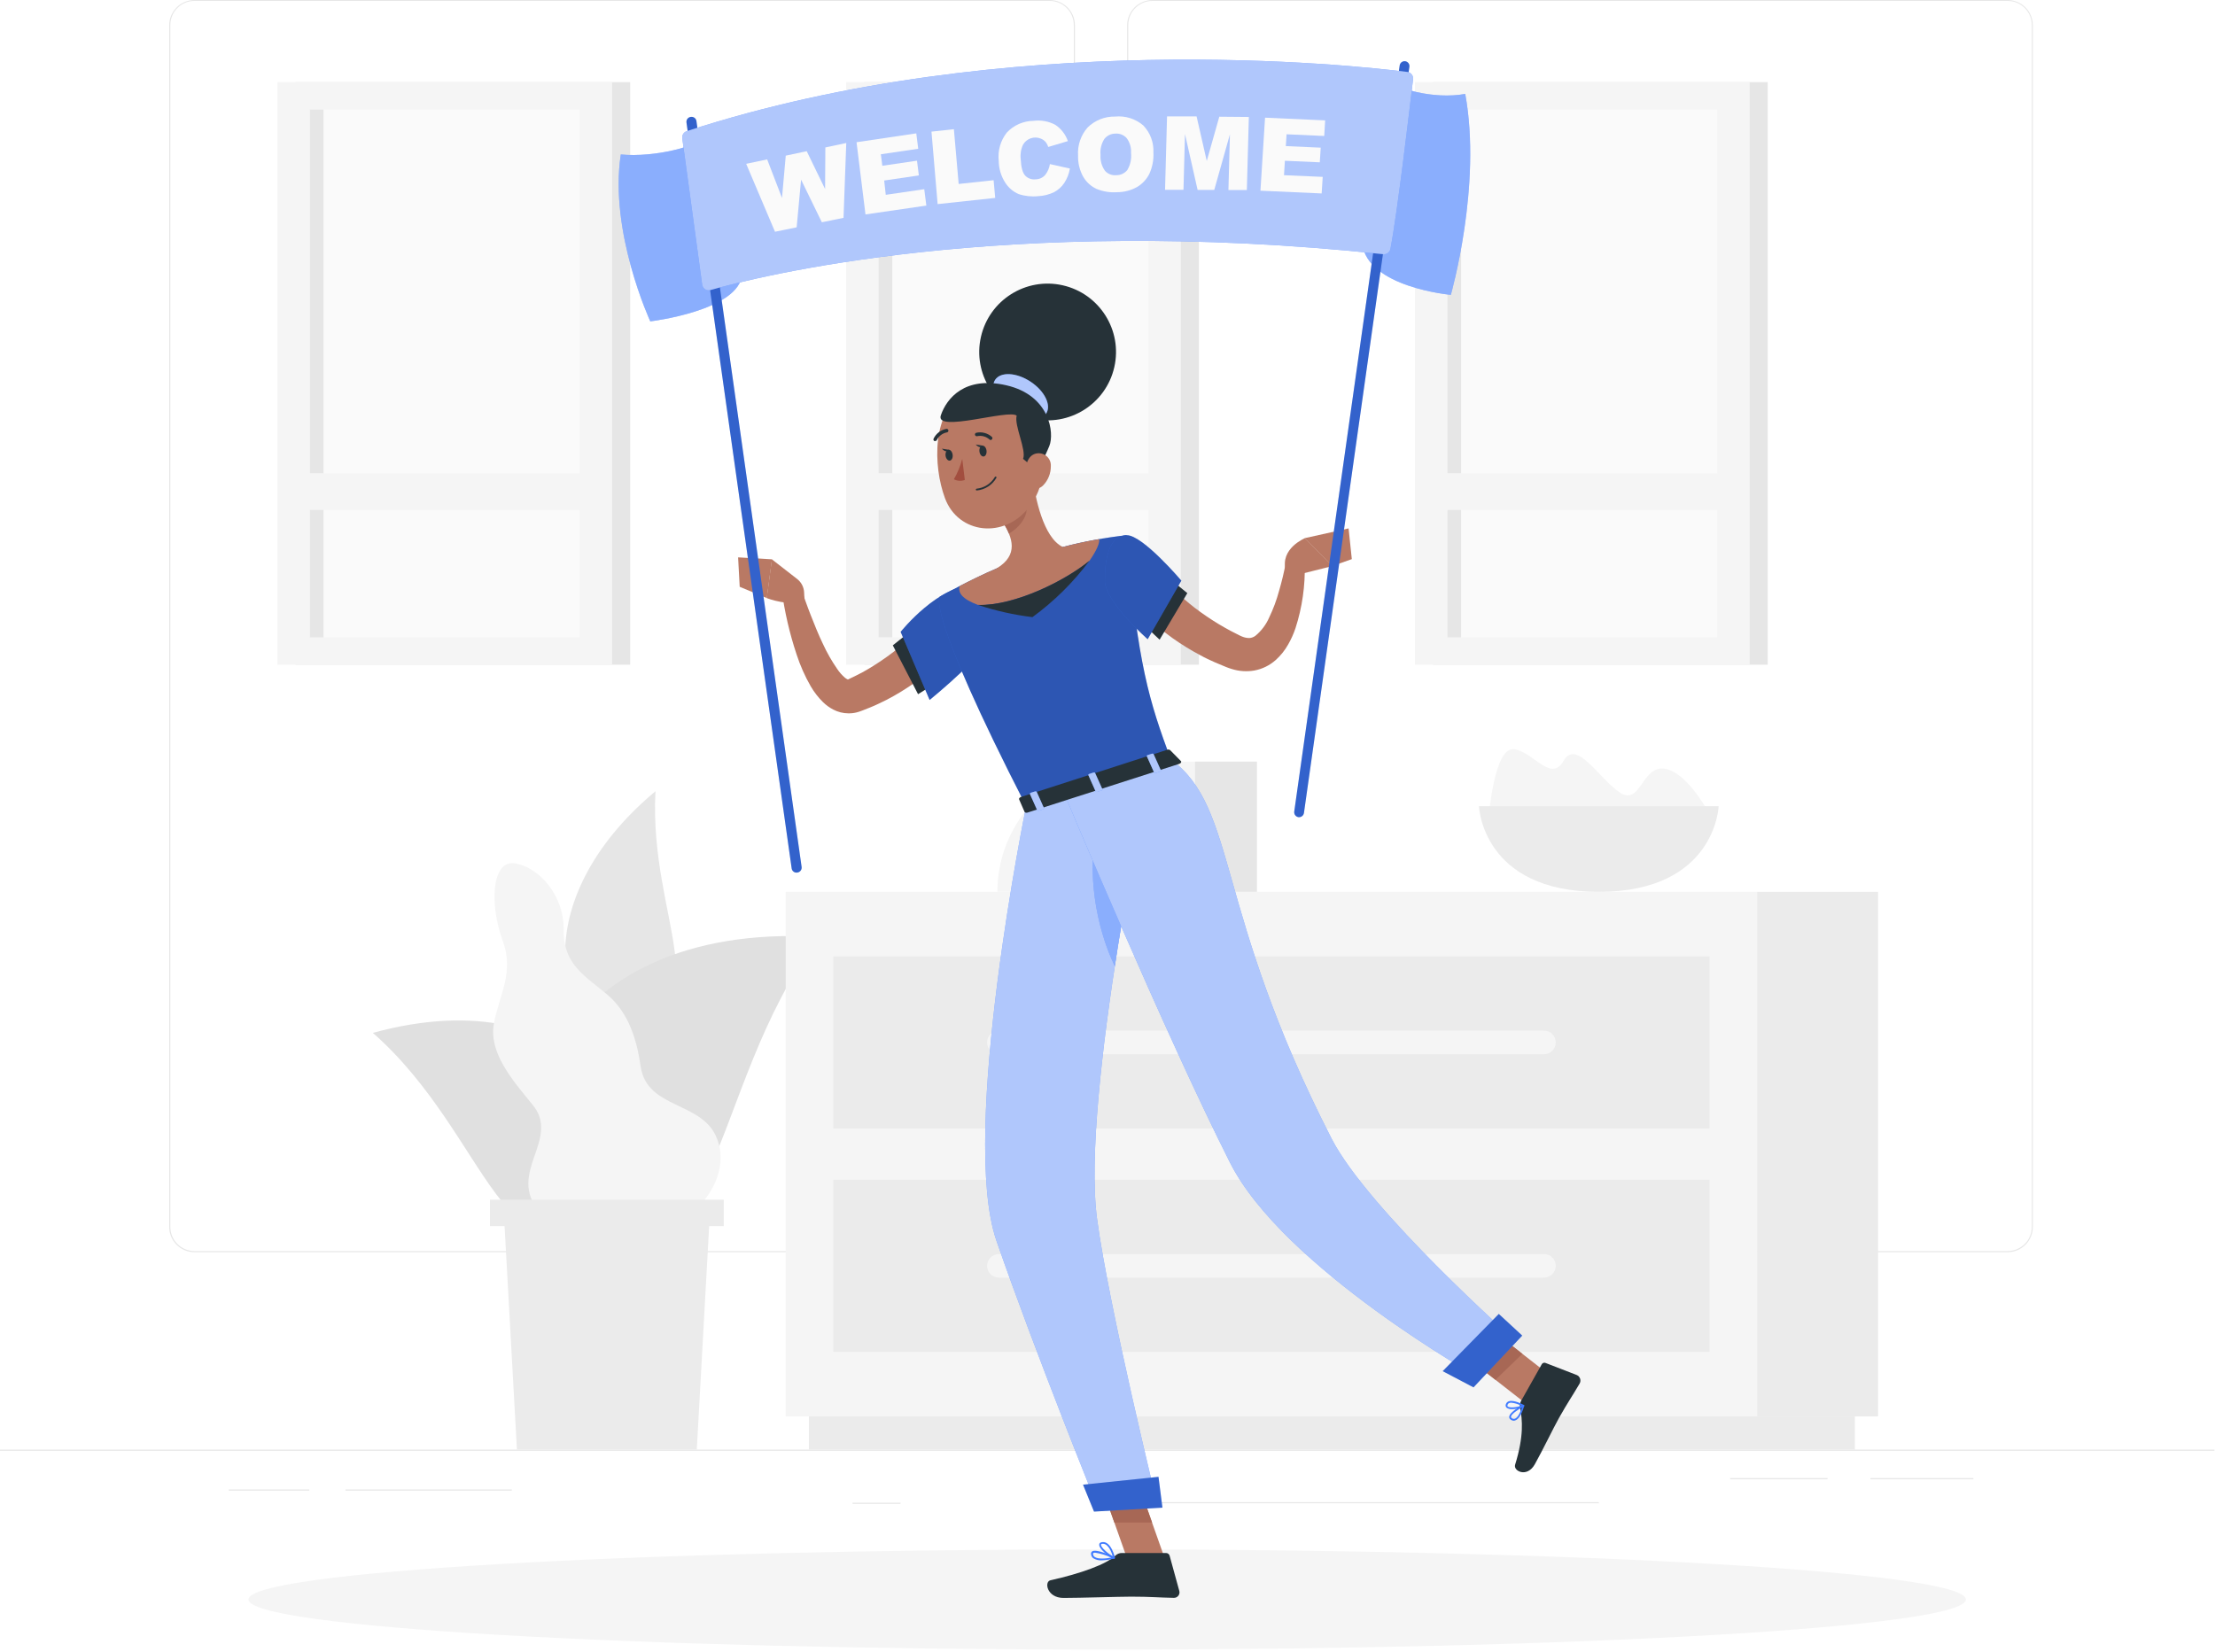 <svg width="307" height="229" viewBox="0 0 307 229" fill="none" xmlns="http://www.w3.org/2000/svg">
<path d="M306.919 200.971H0V201.124H306.919V200.971Z" fill="#E6E6E6"/>
<path d="M273.514 204.918H259.242V205.071H273.514V204.918Z" fill="#E6E6E6"/>
<path d="M221.596 208.25H153.81V208.403H221.596V208.25Z" fill="#E6E6E6"/>
<path d="M124.812 208.33H118.164V208.484H124.812V208.33Z" fill="#E6E6E6"/>
<path d="M70.935 206.49H47.879V206.644H70.935V206.49Z" fill="#E6E6E6"/>
<path d="M253.3 204.918H239.808V205.071H253.3V204.918Z" fill="#E6E6E6"/>
<path d="M42.87 206.49H31.705V206.644H42.87V206.49Z" fill="#E6E6E6"/>
<path d="M145.48 173.593H26.954C26.025 173.592 25.135 173.222 24.479 172.565C23.823 171.908 23.455 171.017 23.455 170.088V3.474C23.463 2.551 23.835 1.668 24.49 1.018C25.145 0.367 26.03 0.002 26.954 0H145.48C146.409 0 147.301 0.369 147.958 1.027C148.615 1.684 148.985 2.575 148.985 3.505V170.088C148.985 171.018 148.615 171.91 147.958 172.567C147.301 173.224 146.409 173.593 145.48 173.593ZM26.954 0.123C26.066 0.124 25.215 0.478 24.588 1.107C23.96 1.735 23.608 2.587 23.608 3.474V170.088C23.608 170.976 23.96 171.828 24.588 172.456C25.215 173.085 26.066 173.438 26.954 173.44H145.48C146.368 173.438 147.22 173.085 147.848 172.457C148.476 171.828 148.83 170.977 148.831 170.088V3.474C148.83 2.586 148.476 1.734 147.848 1.106C147.22 0.478 146.368 0.124 145.48 0.123H26.954Z" fill="#E6E6E6"/>
<path d="M278.259 173.593H159.727C158.798 173.592 157.907 173.222 157.25 172.565C156.593 171.908 156.223 171.018 156.222 170.088V3.474C156.231 2.551 156.605 1.668 157.261 1.017C157.917 0.367 158.803 0.002 159.727 0H278.259C279.181 0.003 280.065 0.37 280.719 1.02C281.373 1.67 281.744 2.552 281.752 3.474V170.088C281.752 171.016 281.384 171.906 280.729 172.563C280.075 173.22 279.186 173.59 278.259 173.593ZM159.727 0.123C158.838 0.124 157.987 0.478 157.359 1.106C156.731 1.734 156.377 2.586 156.375 3.474V170.088C156.377 170.977 156.731 171.828 157.359 172.457C157.987 173.085 158.838 173.438 159.727 173.44H278.259C279.147 173.438 279.999 173.085 280.627 172.457C281.255 171.828 281.609 170.977 281.611 170.088V3.474C281.609 2.586 281.255 1.734 280.627 1.106C279.999 0.478 279.147 0.124 278.259 0.123H159.727Z" fill="#E6E6E6"/>
<path d="M198.62 92.148H245.007V11.386H198.62V92.148Z" fill="#E6E6E6"/>
<path d="M196.115 92.148H242.503V11.386H196.115V92.148Z" fill="#F5F5F5"/>
<path d="M237.997 88.363V15.182L200.609 15.182V88.363H237.997Z" fill="#FAFAFA"/>
<path d="M202.505 88.363V15.182H200.609V88.363H202.505Z" fill="#E6E6E6"/>
<path d="M197.975 70.695H240.643V65.607H197.975V70.695Z" fill="#F5F5F5"/>
<path d="M119.784 92.148H166.172V11.386H119.784V92.148Z" fill="#E6E6E6"/>
<path d="M117.28 92.148H163.668V11.386H117.28V92.148Z" fill="#F5F5F5"/>
<path d="M159.168 88.363V15.182L121.779 15.182V88.363H159.168Z" fill="#FAFAFA"/>
<path d="M123.67 88.356V15.174H121.773V88.356H123.67Z" fill="#E6E6E6"/>
<path d="M119.14 70.695H161.808V65.607H119.14V70.695Z" fill="#F5F5F5"/>
<path d="M40.955 92.148H87.343L87.343 11.386H40.955L40.955 92.148Z" fill="#E6E6E6"/>
<path d="M38.451 92.148H84.839L84.839 11.386H38.451L38.451 92.148Z" fill="#F5F5F5"/>
<path d="M80.333 88.356V15.174L42.944 15.174L42.944 88.356H80.333Z" fill="#FAFAFA"/>
<path d="M44.841 88.363L44.841 15.182H42.944L42.944 88.363H44.841Z" fill="#E6E6E6"/>
<path d="M40.311 70.695H82.979V65.607H40.311V70.695Z" fill="#F5F5F5"/>
<path d="M85.937 142.116C77.571 143.27 72.396 125.088 90.848 109.693C89.884 127.513 100.535 140.103 85.937 142.116Z" fill="#E6E6E6"/>
<path d="M79.799 165.926C67.669 157.424 75.969 127.721 113.505 129.875C97.275 151.74 100.952 180.744 79.799 165.926Z" fill="#E0E0E0"/>
<path d="M84.096 165.738C92.156 157.058 80.683 135.212 51.679 143.192C68.044 157.555 70.033 180.863 84.096 165.738Z" fill="#E0E0E0"/>
<path d="M73.747 153.067C70.96 149.673 67.67 145.855 68.468 141.815C69.266 137.776 71.26 134.775 69.695 130.478C67.792 125.322 68.161 119.171 71.377 119.687C74.594 120.202 78.197 123.983 78.129 128.962C78.074 133.799 81.199 135.346 84.206 137.918C87.214 140.49 88.276 144.252 88.81 147.935C89.743 153.785 97.324 152.68 99.338 157.757C101.418 162.668 97.269 169.205 90.633 170.709C83.998 172.213 79.271 173.164 74.747 167.971C70.15 162.502 77.872 157.929 73.747 153.067Z" fill="#F5F5F5"/>
<path d="M96.575 200.969H71.647L69.769 167.012H98.454L96.575 200.969Z" fill="#EBEBEB"/>
<path d="M100.313 166.32H67.909V169.979H100.313V166.32Z" fill="#EBEBEB"/>
<path d="M243.534 196.361H260.304V123.64H243.534V196.361Z" fill="#EBEBEB"/>
<path d="M112.118 200.971L257.082 200.971V196.361L112.118 196.361V200.971Z" fill="#EBEBEB"/>
<path d="M243.534 123.639H108.901V196.36H243.534V123.639Z" fill="#F5F5F5"/>
<path d="M236.942 132.59H115.494V156.444H236.942V132.59Z" fill="#EBEBEB"/>
<path d="M236.942 163.557H115.494V187.41H236.942V163.557Z" fill="#EBEBEB"/>
<path d="M138.439 146.149H213.996C214.429 146.147 214.843 145.975 215.149 145.669C215.455 145.363 215.628 144.948 215.629 144.516C215.629 144.082 215.457 143.666 215.151 143.359C214.845 143.052 214.43 142.879 213.996 142.877H138.439C138.005 142.879 137.59 143.052 137.284 143.359C136.978 143.666 136.806 144.082 136.806 144.516C136.808 144.948 136.98 145.363 137.286 145.669C137.592 145.975 138.007 146.147 138.439 146.149Z" fill="#F5F5F5"/>
<path d="M138.439 177.117H213.996C214.429 177.116 214.843 176.943 215.149 176.637C215.455 176.331 215.628 175.917 215.629 175.484C215.628 175.052 215.455 174.637 215.149 174.332C214.843 174.026 214.429 173.853 213.996 173.852H138.439C138.007 173.853 137.592 174.026 137.286 174.332C136.98 174.637 136.808 175.052 136.806 175.484C136.808 175.917 136.98 176.331 137.286 176.637C137.592 176.943 138.007 177.116 138.439 177.117Z" fill="#F5F5F5"/>
<path d="M206.366 113.027C206.366 113.027 225.579 131.234 236.985 112.954C236.985 112.954 233.952 107.079 230.754 106.576C227.556 106.072 227.427 111.658 224.616 109.933C221.804 108.209 218.52 102.31 216.728 105.459C214.936 108.608 212.474 104.12 209.792 103.863C207.109 103.605 206.366 113.027 206.366 113.027Z" fill="#F5F5F5"/>
<path d="M238.206 111.768C238.206 111.768 237.789 123.639 221.596 123.639C205.403 123.639 204.985 111.768 204.985 111.768H238.206Z" fill="#EBEBEB"/>
<path d="M156.289 105.58H165.614V123.639H138.236C138.236 118.851 140.138 114.258 143.524 110.872C146.909 107.485 151.501 105.582 156.289 105.58Z" fill="#F5F5F5"/>
<path d="M174.214 105.58H165.614V123.639H174.214V105.58Z" fill="#E6E6E6"/>
<path d="M153.46 228.69C219.191 228.69 272.477 225.579 272.477 221.742C272.477 217.904 219.191 214.793 153.46 214.793C87.728 214.793 34.442 217.904 34.442 221.742C34.442 225.579 87.728 228.69 153.46 228.69Z" fill="#F5F5F5"/>
<path d="M133.817 87.63L133.412 88.244C133.289 88.422 133.16 88.582 133.037 88.747C132.786 89.079 132.522 89.361 132.258 89.699C131.724 90.312 131.184 90.926 130.607 91.466C129.453 92.575 128.222 93.601 126.924 94.536C125.627 95.47 124.262 96.307 122.842 97.04C122.123 97.39 121.411 97.752 120.669 98.047L119.558 98.489L119.245 98.605C119.073 98.661 118.913 98.722 118.723 98.765C118.352 98.858 117.97 98.901 117.587 98.894C116.858 98.889 116.14 98.71 115.494 98.372C114.974 98.101 114.497 97.755 114.076 97.347C113.41 96.69 112.834 95.947 112.363 95.137C111.559 93.736 110.903 92.255 110.405 90.718C109.44 87.82 108.749 84.838 108.343 81.811L110.909 81.246C111.375 82.59 111.854 83.978 112.382 85.316C112.91 86.654 113.438 87.986 114.051 89.251C114.61 90.471 115.276 91.64 116.04 92.743C116.344 93.201 116.71 93.614 117.127 93.971C117.247 94.069 117.381 94.148 117.526 94.204C117.612 94.204 117.606 94.204 117.563 94.204H117.52L117.722 94.106L118.637 93.664C119.251 93.369 119.834 93.05 120.423 92.694C121.586 91.998 122.709 91.237 123.787 90.417C124.851 89.581 125.862 88.678 126.813 87.716C127.292 87.249 127.746 86.752 128.182 86.249C128.397 85.997 128.612 85.746 128.796 85.494L129.091 85.119L129.33 84.8L133.817 87.63Z" fill="#B97964"/>
<path d="M126.383 87.367L129.496 94.832L127.243 96.237L123.744 89.466L126.383 87.367Z" fill="#263238"/>
<path d="M135.192 81.081C130.116 81.013 124.959 87.44 124.83 87.6L128.845 97.04C128.845 97.04 137.776 89.791 138.224 86.955C138.691 84.002 138.409 81.124 135.192 81.081Z" fill="#407BFF"/>
<path opacity="0.3" d="M135.192 81.081C130.116 81.013 124.959 87.44 124.83 87.6L128.845 97.04C128.845 97.04 137.776 89.791 138.224 86.955C138.691 84.002 138.409 81.124 135.192 81.081Z" fill="black"/>
<path d="M110.491 80.271L106.98 77.539L106.268 82.916C106.268 82.916 109.681 84.254 111.498 83.094L111.449 82.112C111.43 81.754 111.335 81.405 111.17 81.087C111.005 80.769 110.773 80.491 110.491 80.271Z" fill="#B97964"/>
<path d="M102.302 77.268L102.523 81.35L106.286 82.915L106.998 77.538L102.302 77.268Z" fill="#B97964"/>
<path d="M179.241 79.835L184.667 78.479L180.874 74.606C180.874 74.606 177.356 76.042 178.216 79.111L179.241 79.835Z" fill="#B97964"/>
<path d="M187.362 77.514L186.914 73.254L180.843 74.604L184.637 78.478L187.362 77.514Z" fill="#B97964"/>
<path d="M161.544 216.359L156.492 216.843L152.275 204.923L157.327 204.432L161.544 216.359Z" fill="#B97964"/>
<path d="M215.623 191.296L211.903 194.906L202.34 187.441L206.066 183.832L215.623 191.296Z" fill="#B97964"/>
<path d="M210.829 194.205L213.69 189.128C213.738 189.041 213.816 188.974 213.91 188.941C214.004 188.907 214.106 188.908 214.199 188.944L218.545 190.626C218.653 190.673 218.749 190.742 218.828 190.828C218.907 190.914 218.967 191.017 219.004 191.128C219.041 191.239 219.055 191.357 219.043 191.473C219.032 191.59 218.996 191.703 218.938 191.805C217.913 193.56 217.33 194.352 216.071 196.586C215.298 197.961 213.788 201.11 212.72 203.007C211.652 204.904 209.718 203.946 209.994 203.062C211.222 199.091 211.013 196.875 210.682 195.119C210.621 194.807 210.673 194.483 210.829 194.205Z" fill="#263238"/>
<path d="M155.485 215.297H161.624C161.734 215.299 161.841 215.337 161.928 215.404C162.015 215.472 162.079 215.565 162.109 215.671L163.447 220.539C163.481 220.654 163.487 220.776 163.465 220.893C163.443 221.011 163.394 221.122 163.321 221.217C163.248 221.313 163.153 221.389 163.045 221.441C162.937 221.493 162.818 221.518 162.698 221.515C160.543 221.478 159.494 221.349 156.787 221.349C155.123 221.349 149.703 221.527 147.401 221.527C145.099 221.527 144.682 219.25 145.615 219.072C149.789 218.145 153.312 216.874 154.595 215.659C154.833 215.426 155.153 215.296 155.485 215.297Z" fill="#263238"/>
<path d="M152.281 204.923L154.448 211.073H159.678L157.333 204.432L152.281 204.923Z" fill="#A76755"/>
<path d="M206.072 183.832L202.346 187.448L207.275 191.29L211.001 187.681L206.072 183.832Z" fill="#A76755"/>
<path d="M130.251 82.719C130.251 82.719 128.164 84.309 142.227 111.754L162.275 105.278C159.304 97.23 157.671 92.203 156.136 74.199C153.163 74.528 150.217 75.072 147.322 75.826C144.226 76.605 141.185 77.587 138.218 78.766C134.388 80.411 130.251 82.719 130.251 82.719Z" fill="#407BFF"/>
<path opacity="0.3" d="M130.251 82.719C130.251 82.719 128.164 84.309 142.227 111.754L162.275 105.278C159.304 97.23 157.671 92.203 156.136 74.199C153.163 74.528 150.217 75.072 147.322 75.826C144.226 76.605 141.185 77.587 138.218 78.766C134.388 80.411 130.251 82.719 130.251 82.719Z" fill="black"/>
<path d="M143.08 65.863C143.448 68.982 144.608 74.531 147.291 75.826C147.291 75.826 147.444 79.055 142.006 80.81C136.021 82.744 138.188 78.766 138.188 78.766C141.202 76.925 140.33 74.531 139.029 72.444L143.08 65.863Z" fill="#B97964"/>
<path d="M133.019 81.235C134.498 80.467 136.383 79.534 138.188 78.779C141.158 77.579 144.21 76.592 147.322 75.827C149.071 75.348 150.839 74.992 152.33 74.74C152.472 75.158 152.048 76.238 151.011 77.73C147.727 80.455 140.723 83.997 135.56 83.868C133.301 83.027 132.737 82.137 133.019 81.235Z" fill="#B97964"/>
<path d="M151.005 77.728C148.775 80.718 146.11 83.356 143.098 85.555C140.534 85.243 138.007 84.677 135.554 83.867C140.692 83.996 147.696 80.454 151.005 77.728Z" fill="#263238"/>
<path d="M141.429 68.545L139.028 72.43C139.342 72.915 139.611 73.426 139.833 73.959C141.023 73.376 142.54 71.651 142.251 70.276C142.08 69.655 141.801 69.07 141.429 68.545Z" fill="#A76755"/>
<path d="M144.295 60.106C144.602 65.244 144.848 67.411 142.589 70.345C139.194 74.752 132.816 74.028 130.975 69.068C129.324 64.618 129.097 56.963 133.841 54.336C134.884 53.75 136.059 53.44 137.255 53.436C138.451 53.431 139.628 53.732 140.675 54.31C141.722 54.888 142.604 55.724 143.238 56.738C143.871 57.752 144.235 58.912 144.295 60.106Z" fill="#B97964"/>
<path d="M154.443 50.898C155.603 45.794 152.407 40.716 147.302 39.555C142.198 38.395 137.12 41.592 135.959 46.696C134.799 51.8 137.996 56.878 143.1 58.039C148.204 59.199 153.282 56.003 154.443 50.898Z" fill="#263238"/>
<path d="M142.834 52.912C144.786 54.201 145.756 56.178 145.001 57.325C144.246 58.473 142.049 58.363 140.09 57.074C138.132 55.785 137.169 53.808 137.924 52.66C138.679 51.512 140.876 51.623 142.834 52.912Z" fill="#407BFF"/>
<path opacity="0.6" d="M142.834 52.912C144.786 54.201 145.756 56.178 145.001 57.325C144.246 58.473 142.049 58.363 140.09 57.074C138.132 55.785 137.169 53.808 137.924 52.66C138.679 51.512 140.876 51.623 142.834 52.912Z" fill="#FAFAFA"/>
<path d="M141.797 63.612C142.306 62.434 140.532 58.935 140.913 57.627C139.894 56.676 129.563 60.04 130.398 57.584C131.196 55.227 133.713 52.103 139.458 53.41C145.597 54.81 146.131 60.119 145.443 61.814C144.756 63.508 143.78 65.269 143.78 65.269L141.797 63.612Z" fill="#263238"/>
<path d="M145.646 64.612C145.659 65.606 145.279 66.566 144.59 67.282C143.663 68.222 142.546 67.546 142.257 66.331C141.993 65.238 142.165 63.428 143.356 62.949C143.619 62.846 143.903 62.812 144.182 62.848C144.461 62.884 144.727 62.99 144.955 63.155C145.183 63.321 145.366 63.541 145.486 63.795C145.607 64.05 145.662 64.331 145.646 64.612Z" fill="#B97964"/>
<path d="M142.227 111.753C142.227 111.753 132.933 157.079 138.114 172.026C143.503 187.574 152.275 209.279 152.275 209.279L160.47 208.813C160.47 208.813 153.718 181.387 152.054 168.999C149.777 151.922 159.531 106.191 159.531 106.191L142.227 111.753Z" fill="#407BFF"/>
<path opacity="0.6" d="M142.227 111.753C142.227 111.753 132.933 157.079 138.114 172.026C143.503 187.574 152.275 209.279 152.275 209.279L160.47 208.813C160.47 208.813 153.718 181.387 152.054 168.999C149.777 151.922 159.531 106.191 159.531 106.191L142.227 111.753Z" fill="#FAFAFA"/>
<path d="M161.114 209.011L151.631 209.557L150.108 205.825L160.568 204.738L161.114 209.011Z" fill="#407BFF"/>
<path opacity="0.2" d="M161.114 209.011L151.631 209.557L150.108 205.825L160.568 204.738L161.114 209.011Z" fill="black"/>
<path d="M152.054 115.242C150.63 120.509 151.821 128.403 154.509 133.94C155.166 129.643 155.866 125.481 156.529 121.755C155.148 119.085 153.626 116.715 152.054 115.242Z" fill="#407BFF"/>
<path opacity="0.4" d="M152.054 115.242C150.63 120.509 151.821 128.403 154.509 133.94C155.166 129.643 155.866 125.481 156.529 121.755C155.148 119.085 153.626 116.715 152.054 115.242Z" fill="#FAFAFA"/>
<path d="M147.518 110.043C147.518 110.043 161.317 143.024 170.457 161.132C177.823 175.779 205.157 191.106 205.157 191.106L210.068 185.901C210.068 185.901 189.64 167.762 184.545 157.83C168.241 126.039 171.593 112.154 162.287 105.279L147.518 110.043Z" fill="#407BFF"/>
<path opacity="0.6" d="M147.518 110.043C147.518 110.043 161.317 143.024 170.457 161.132C177.823 175.779 205.157 191.106 205.157 191.106L210.068 185.901C210.068 185.901 189.64 167.762 184.545 157.83C168.241 126.039 171.593 112.154 162.287 105.279L147.518 110.043Z" fill="#FAFAFA"/>
<path d="M210.983 185.158L204.23 192.334L199.958 190.087L207.735 182.156L210.983 185.158Z" fill="#407BFF"/>
<path opacity="0.2" d="M210.983 185.158L204.23 192.334L199.958 190.087L207.735 182.156L210.983 185.158Z" fill="black"/>
<path d="M162.195 104.006L163.674 105.51C163.791 105.627 163.674 105.823 163.441 105.897L142.417 112.649C142.233 112.711 142.055 112.649 142.006 112.557L141.251 110.826C141.195 110.703 141.318 110.55 141.515 110.482L161.814 103.933C161.879 103.911 161.947 103.906 162.014 103.919C162.081 103.932 162.143 103.962 162.195 104.006Z" fill="#263238"/>
<path d="M160.212 107.156L160.752 106.984C160.863 106.947 160.924 106.861 160.9 106.8L159.893 104.547C159.893 104.486 159.746 104.461 159.641 104.492L159.095 104.67C158.991 104.67 158.923 104.786 158.954 104.854L159.96 107.101C159.979 107.168 160.089 107.193 160.212 107.156Z" fill="#407BFF"/>
<path opacity="0.6" d="M160.212 107.156L160.752 106.984C160.863 106.947 160.924 106.861 160.9 106.8L159.893 104.547C159.893 104.486 159.746 104.461 159.641 104.492L159.095 104.67C158.991 104.67 158.923 104.786 158.954 104.854L159.96 107.101C159.979 107.168 160.089 107.193 160.212 107.156Z" fill="#FAFAFA"/>
<path d="M144.007 112.386L144.553 112.208C144.657 112.171 144.725 112.092 144.694 112.024L143.688 109.777C143.657 109.71 143.546 109.685 143.436 109.722L142.89 109.894C142.785 109.931 142.718 110.011 142.748 110.078L143.755 112.325C143.786 112.392 143.896 112.417 144.007 112.386Z" fill="#407BFF"/>
<path opacity="0.6" d="M144.007 112.386L144.553 112.208C144.657 112.171 144.725 112.092 144.694 112.024L143.688 109.777C143.657 109.71 143.546 109.685 143.436 109.722L142.89 109.894C142.785 109.931 142.718 110.011 142.748 110.078L143.755 112.325C143.786 112.392 143.896 112.417 144.007 112.386Z" fill="#FAFAFA"/>
<path d="M152.103 109.771L152.643 109.593C152.754 109.593 152.821 109.476 152.791 109.409L151.784 107.162C151.753 107.095 151.637 107.07 151.532 107.107L150.986 107.285C150.882 107.316 150.814 107.402 150.845 107.463L151.852 109.716C151.882 109.751 151.923 109.775 151.968 109.785C152.014 109.795 152.061 109.79 152.103 109.771Z" fill="#407BFF"/>
<path opacity="0.6" d="M152.103 109.771L152.643 109.593C152.754 109.593 152.821 109.476 152.791 109.409L151.784 107.162C151.753 107.095 151.637 107.07 151.532 107.107L150.986 107.285C150.882 107.316 150.814 107.402 150.845 107.463L151.852 109.716C151.882 109.751 151.923 109.775 151.968 109.785C152.014 109.795 152.061 109.79 152.103 109.771Z" fill="#FAFAFA"/>
<path d="M136.733 62.475C136.782 62.886 136.604 63.255 136.334 63.285C136.064 63.316 135.8 63.009 135.751 62.592C135.701 62.174 135.879 61.812 136.15 61.781C136.42 61.751 136.684 62.058 136.733 62.475Z" fill="#263238"/>
<path d="M132.037 63.046C132.092 63.464 131.908 63.826 131.638 63.857C131.368 63.887 131.104 63.58 131.055 63.169C131.006 62.758 131.184 62.389 131.454 62.353C131.724 62.316 131.976 62.611 132.037 63.046Z" fill="#263238"/>
<path d="M131.576 62.365L130.545 62.199C130.545 62.199 131.153 62.917 131.576 62.365Z" fill="#263238"/>
<path d="M133.369 63.611C133.112 64.603 132.722 65.555 132.209 66.441C132.44 66.564 132.695 66.637 132.956 66.654C133.218 66.671 133.48 66.632 133.725 66.539L133.369 63.611Z" fill="#A24E3F"/>
<path d="M135.37 67.994C135.34 67.994 135.312 67.984 135.289 67.965C135.267 67.945 135.252 67.919 135.247 67.889C135.245 67.856 135.255 67.824 135.276 67.798C135.296 67.772 135.325 67.754 135.358 67.748C135.875 67.697 136.373 67.524 136.811 67.245C137.249 66.966 137.616 66.587 137.881 66.14C137.887 66.125 137.897 66.111 137.909 66.1C137.921 66.089 137.935 66.08 137.95 66.074C137.966 66.068 137.982 66.066 137.999 66.067C138.015 66.067 138.031 66.071 138.046 66.079C138.061 66.086 138.074 66.096 138.085 66.108C138.095 66.12 138.103 66.135 138.109 66.15C138.114 66.165 138.116 66.182 138.115 66.198C138.113 66.214 138.109 66.23 138.102 66.244C137.823 66.732 137.431 67.145 136.958 67.45C136.486 67.754 135.948 67.941 135.388 67.994H135.37Z" fill="#263238"/>
<path d="M137.316 61.001C137.257 61.001 137.2 60.979 137.156 60.94C136.929 60.73 136.655 60.578 136.357 60.495C136.059 60.413 135.746 60.404 135.444 60.467C135.412 60.477 135.379 60.48 135.347 60.476C135.314 60.472 135.282 60.462 135.254 60.446C135.225 60.43 135.2 60.408 135.18 60.383C135.16 60.357 135.145 60.327 135.137 60.295C135.127 60.264 135.125 60.232 135.128 60.2C135.132 60.167 135.142 60.136 135.158 60.108C135.174 60.08 135.196 60.056 135.222 60.036C135.248 60.017 135.277 60.002 135.309 59.995C135.689 59.911 136.084 59.919 136.461 60.019C136.838 60.118 137.185 60.305 137.475 60.566C137.499 60.588 137.517 60.616 137.53 60.646C137.542 60.676 137.549 60.708 137.549 60.74C137.549 60.773 137.542 60.805 137.53 60.835C137.517 60.865 137.499 60.893 137.475 60.915C137.435 60.963 137.378 60.993 137.316 61.001Z" fill="#263238"/>
<path d="M129.612 61.143C129.576 61.151 129.538 61.151 129.502 61.143C129.445 61.111 129.403 61.059 129.383 60.998C129.364 60.936 129.369 60.869 129.397 60.811C129.565 60.46 129.814 60.154 130.124 59.918C130.433 59.682 130.795 59.523 131.178 59.455C131.242 59.448 131.306 59.466 131.357 59.507C131.407 59.547 131.44 59.605 131.448 59.669C131.452 59.702 131.45 59.734 131.441 59.766C131.433 59.797 131.418 59.827 131.398 59.852C131.378 59.878 131.353 59.9 131.325 59.916C131.296 59.932 131.265 59.942 131.233 59.946C130.93 60.002 130.645 60.13 130.401 60.319C130.158 60.508 129.963 60.753 129.833 61.032C129.809 61.068 129.776 61.098 129.738 61.117C129.699 61.137 129.656 61.145 129.612 61.143Z" fill="#263238"/>
<path d="M160.212 78.995L160.445 79.289L160.734 79.639C160.93 79.873 161.133 80.112 161.348 80.345C161.771 80.818 162.213 81.284 162.686 81.726C163.611 82.634 164.589 83.486 165.614 84.28C166.655 85.068 167.734 85.804 168.849 86.484C169.407 86.821 169.978 87.14 170.555 87.453L171.433 87.901L171.857 88.116C171.961 88.165 172.065 88.215 172.164 88.251C172.477 88.382 172.812 88.451 173.152 88.454C173.464 88.436 173.763 88.325 174.011 88.135C174.834 87.453 175.484 86.586 175.908 85.606C176.478 84.423 176.936 83.19 177.277 81.923C177.656 80.63 177.97 79.319 178.216 77.994L180.837 78.16C180.919 81.182 180.487 84.195 179.56 87.073C179.298 87.857 178.958 88.614 178.548 89.332C178.092 90.15 177.502 90.886 176.804 91.511C175.973 92.249 174.957 92.748 173.864 92.953C172.802 93.139 171.711 93.063 170.684 92.732C170.445 92.665 170.224 92.579 169.997 92.493L169.463 92.272L168.419 91.836C167.726 91.523 167.044 91.222 166.375 90.842C165.032 90.133 163.738 89.335 162.502 88.454C161.264 87.561 160.085 86.589 158.972 85.544C158.42 85.016 157.886 84.458 157.364 83.881C157.106 83.586 156.848 83.267 156.603 82.985L156.228 82.5C156.099 82.328 156.001 82.193 155.829 81.947L160.212 78.995Z" fill="#B97964"/>
<path d="M164.564 82.229L160.722 88.681L158.849 86.913L162.397 80.449L164.564 82.229Z" fill="#263238"/>
<path d="M156.161 74.199C158.371 74.162 163.736 80.497 163.736 80.497L159.07 88.618C159.07 88.618 153.128 83.382 153.135 80.516C153.141 77.526 153.644 74.273 156.161 74.199Z" fill="#407BFF"/>
<path opacity="0.3" d="M156.161 74.199C158.371 74.162 163.736 80.497 163.736 80.497L159.07 88.618C159.07 88.618 153.128 83.382 153.135 80.516C153.141 77.526 153.644 74.273 156.161 74.199Z" fill="black"/>
<path d="M209.823 196.962C209.652 196.955 209.488 196.893 209.356 196.784C209.294 196.743 209.245 196.685 209.214 196.618C209.182 196.551 209.17 196.477 209.178 196.403C209.233 195.74 210.897 194.868 211.081 194.77C211.101 194.757 211.124 194.75 211.148 194.75C211.172 194.75 211.196 194.757 211.216 194.77C211.234 194.786 211.248 194.806 211.256 194.829C211.263 194.851 211.264 194.876 211.259 194.899C211.069 195.562 210.645 196.704 210.031 196.906C209.965 196.937 209.895 196.956 209.823 196.962ZM210.934 195.12C210.283 195.488 209.454 196.065 209.424 196.409C209.419 196.442 209.424 196.476 209.44 196.506C209.455 196.536 209.48 196.56 209.509 196.575C209.567 196.631 209.638 196.67 209.716 196.688C209.794 196.707 209.875 196.703 209.951 196.679C210.289 196.581 210.645 196.004 210.934 195.132V195.12Z" fill="#407BFF"/>
<path d="M209.595 195.354C209.326 195.377 209.056 195.31 208.828 195.164C208.754 195.1 208.704 195.013 208.686 194.917C208.669 194.821 208.684 194.722 208.73 194.636C208.763 194.547 208.816 194.467 208.885 194.402C208.955 194.337 209.038 194.289 209.129 194.262C209.841 194.022 211.142 194.74 211.198 194.771C211.218 194.782 211.234 194.798 211.246 194.817C211.258 194.837 211.265 194.859 211.265 194.882C211.264 194.903 211.258 194.923 211.247 194.941C211.237 194.96 211.222 194.975 211.204 194.986C210.702 195.229 210.153 195.355 209.595 195.354ZM209.467 194.458C209.379 194.457 209.292 194.469 209.209 194.495C209.152 194.513 209.1 194.543 209.057 194.583C209.013 194.623 208.979 194.673 208.957 194.728C208.896 194.876 208.957 194.937 208.957 194.98C209.233 195.213 210.252 195.115 210.835 194.875C210.41 194.65 209.945 194.508 209.467 194.458Z" fill="#407BFF"/>
<path d="M152.76 216.315C152.331 216.351 151.901 216.25 151.532 216.026C151.436 215.956 151.357 215.863 151.303 215.757C151.249 215.65 151.22 215.532 151.219 215.412C151.212 215.348 151.222 215.282 151.25 215.223C151.277 215.163 151.319 215.112 151.373 215.075C151.931 214.694 154.031 215.652 154.442 215.842C154.465 215.854 154.485 215.872 154.497 215.896C154.509 215.919 154.513 215.945 154.509 215.971C154.507 215.996 154.497 216.02 154.481 216.039C154.464 216.057 154.442 216.07 154.417 216.075C153.874 216.211 153.319 216.291 152.76 216.315ZM151.778 215.253C151.695 215.245 151.612 215.262 151.538 215.302C151.52 215.315 151.505 215.332 151.497 215.353C151.488 215.374 151.485 215.397 151.489 215.419C151.491 215.499 151.512 215.578 151.549 215.649C151.586 215.72 151.639 215.782 151.704 215.83C152.189 216.198 153.343 216.057 154.018 215.934C153.31 215.596 152.555 215.366 151.778 215.253Z" fill="#407BFF"/>
<path d="M154.417 216.102H154.368C153.675 215.819 152.275 214.696 152.355 214.113C152.355 213.984 152.453 213.824 152.772 213.787C154 213.628 154.516 215.868 154.534 215.96C154.539 215.982 154.538 216.005 154.532 216.027C154.525 216.048 154.513 216.068 154.497 216.083C154.473 216.097 154.445 216.104 154.417 216.102ZM152.883 214.021H152.803C152.674 214.021 152.6 214.076 152.594 214.137C152.551 214.469 153.515 215.365 154.227 215.746C154.074 215.218 153.619 214.021 152.883 214.021Z" fill="#407BFF"/>
<path d="M136.272 61.789L135.241 61.623C135.241 61.623 135.849 62.341 136.272 61.789Z" fill="#263238"/>
<path d="M97.871 18.893C96.784 20.255 90.799 21.857 86.042 21.416C84.403 32.17 90.13 44.551 90.13 44.551C90.13 44.551 102.56 43.072 102.867 37.952C103.174 32.833 97.871 18.893 97.871 18.893Z" fill="#407BFF"/>
<path opacity="0.4" d="M97.871 18.893C96.784 20.255 90.799 21.857 86.042 21.416C84.403 32.17 90.13 44.551 90.13 44.551C90.13 44.551 102.56 43.072 102.867 37.952C103.174 32.833 97.871 18.893 97.871 18.893Z" fill="#FAFAFA"/>
<path d="M191.966 10.711C193.077 12.276 198.718 13.829 203.083 13.019C205.421 25.75 201.088 40.875 201.088 40.875C201.088 40.875 189.504 39.844 188.811 33.761C188.117 27.677 191.966 10.711 191.966 10.711Z" fill="#407BFF"/>
<path opacity="0.4" d="M191.966 10.711C193.077 12.276 198.718 13.829 203.083 13.019C205.421 25.75 201.088 40.875 201.088 40.875C201.088 40.875 189.504 39.844 188.811 33.761C188.117 27.677 191.966 10.711 191.966 10.711Z" fill="#FAFAFA"/>
<path d="M110.491 120.967C110.403 120.98 110.313 120.976 110.226 120.954C110.14 120.932 110.058 120.893 109.987 120.839C109.916 120.785 109.856 120.718 109.81 120.641C109.765 120.564 109.736 120.479 109.724 120.39L95.145 16.977C95.133 16.886 95.14 16.793 95.164 16.704C95.189 16.615 95.231 16.532 95.288 16.46C95.346 16.388 95.417 16.328 95.498 16.284C95.578 16.24 95.667 16.213 95.759 16.203C95.848 16.191 95.938 16.197 96.024 16.22C96.111 16.242 96.192 16.282 96.263 16.336C96.335 16.39 96.394 16.458 96.44 16.535C96.485 16.613 96.514 16.698 96.526 16.787L111.105 120.194C111.117 120.285 111.11 120.378 111.086 120.467C111.061 120.556 111.019 120.638 110.962 120.711C110.904 120.783 110.833 120.843 110.752 120.887C110.672 120.931 110.583 120.958 110.491 120.967Z" fill="#407BFF"/>
<path opacity="0.2" d="M110.491 120.967C110.403 120.98 110.313 120.976 110.226 120.954C110.14 120.932 110.058 120.893 109.987 120.839C109.916 120.785 109.856 120.718 109.81 120.641C109.765 120.564 109.736 120.479 109.724 120.39L95.145 16.977C95.133 16.886 95.14 16.793 95.164 16.704C95.189 16.615 95.231 16.532 95.288 16.46C95.346 16.388 95.417 16.328 95.498 16.284C95.578 16.24 95.667 16.213 95.759 16.203C95.848 16.191 95.938 16.197 96.024 16.22C96.111 16.242 96.192 16.282 96.263 16.336C96.335 16.39 96.394 16.458 96.44 16.535C96.485 16.613 96.514 16.698 96.526 16.787L111.105 120.194C111.117 120.285 111.11 120.378 111.086 120.467C111.061 120.556 111.019 120.638 110.962 120.711C110.904 120.783 110.833 120.843 110.752 120.887C110.672 120.931 110.583 120.958 110.491 120.967Z" fill="black"/>
<path d="M179.959 113.283C180.051 113.295 180.143 113.288 180.232 113.264C180.321 113.239 180.404 113.197 180.476 113.14C180.548 113.082 180.608 113.011 180.652 112.93C180.696 112.849 180.724 112.761 180.733 112.669L195.342 9.262C195.355 9.173 195.35 9.083 195.328 8.996C195.306 8.909 195.268 8.827 195.214 8.755C195.16 8.683 195.093 8.623 195.016 8.577C194.939 8.531 194.854 8.501 194.765 8.488C194.674 8.476 194.581 8.483 194.492 8.507C194.403 8.532 194.32 8.574 194.248 8.631C194.176 8.689 194.116 8.76 194.072 8.841C194.028 8.922 194.001 9.01 193.992 9.102L179.382 112.509C179.358 112.688 179.404 112.87 179.512 113.014C179.62 113.159 179.781 113.255 179.959 113.283Z" fill="#407BFF"/>
<path opacity="0.2" d="M179.959 113.283C180.051 113.295 180.143 113.288 180.232 113.264C180.321 113.239 180.404 113.197 180.476 113.14C180.548 113.082 180.608 113.011 180.652 112.93C180.696 112.849 180.724 112.761 180.733 112.669L195.342 9.262C195.355 9.173 195.35 9.083 195.328 8.996C195.306 8.909 195.268 8.827 195.214 8.755C195.16 8.683 195.093 8.623 195.016 8.577C194.939 8.531 194.854 8.501 194.765 8.488C194.674 8.476 194.581 8.483 194.492 8.507C194.403 8.532 194.32 8.574 194.248 8.631C194.176 8.689 194.116 8.76 194.072 8.841C194.028 8.922 194.001 9.01 193.992 9.102L179.382 112.509C179.358 112.688 179.404 112.87 179.512 113.014C179.62 113.159 179.781 113.255 179.959 113.283Z" fill="black"/>
<path d="M94.562 19.163L97.324 39.469C97.341 39.597 97.386 39.72 97.455 39.83C97.524 39.939 97.616 40.032 97.724 40.103C97.833 40.173 97.955 40.22 98.083 40.239C98.211 40.257 98.342 40.248 98.466 40.211C104.641 38.444 138.979 29.629 191.727 35.239C191.951 35.265 192.176 35.206 192.358 35.072C192.54 34.939 192.665 34.742 192.709 34.521C193.703 29.377 195.416 14.725 195.852 10.974C195.878 10.738 195.81 10.501 195.663 10.313C195.516 10.126 195.302 10.004 195.066 9.974C187.982 9.078 139.63 3.719 95.182 18.181C94.981 18.247 94.809 18.382 94.696 18.561C94.583 18.74 94.536 18.953 94.562 19.163Z" fill="#407BFF"/>
<path opacity="0.6" d="M94.562 19.163L97.324 39.469C97.341 39.597 97.386 39.72 97.455 39.83C97.524 39.939 97.616 40.032 97.724 40.103C97.833 40.173 97.955 40.22 98.083 40.239C98.211 40.257 98.342 40.248 98.466 40.211C104.641 38.444 138.979 29.629 191.727 35.239C191.951 35.265 192.176 35.206 192.358 35.072C192.54 34.939 192.665 34.742 192.709 34.521C193.703 29.377 195.416 14.725 195.852 10.974C195.878 10.738 195.81 10.501 195.663 10.313C195.516 10.126 195.302 10.004 195.066 9.974C187.982 9.078 139.63 3.719 95.182 18.181C94.981 18.247 94.809 18.382 94.696 18.561C94.583 18.74 94.536 18.953 94.562 19.163Z" fill="#FAFAFA"/>
<path d="M103.42 22.711L106.329 22.097L108.386 27.444L108.907 21.576L111.811 20.962L114.358 26.204L114.395 20.44L117.292 19.826L116.912 30.2L113.91 30.814L111.031 24.909L110.417 31.514L107.416 32.127L103.42 22.711Z" fill="#FAFAFA"/>
<path d="M118.717 19.716L126.997 18.488L127.267 20.624L122.087 21.386L122.289 22.982L127.095 22.276L127.353 24.32L122.547 25.026L122.768 27.008L128.102 26.229L128.391 28.5L119.957 29.728L118.717 19.716Z" fill="#FAFAFA"/>
<path d="M129.103 18.248L132.209 17.91L132.872 25.503L137.715 24.982L137.936 27.437L129.956 28.296L129.103 18.248Z" fill="#FAFAFA"/>
<path d="M145.517 22.749L148.285 23.363C148.171 24.072 147.909 24.749 147.518 25.351C147.159 25.894 146.669 26.337 146.094 26.64C145.404 26.973 144.655 27.161 143.89 27.193C142.977 27.29 142.055 27.192 141.183 26.904C140.428 26.578 139.788 26.036 139.341 25.345C138.754 24.442 138.437 23.39 138.427 22.313C138.266 20.899 138.672 19.48 139.556 18.366C140.03 17.863 140.601 17.461 141.233 17.183C141.866 16.906 142.548 16.759 143.239 16.751C144.281 16.615 145.339 16.808 146.266 17.304C147.079 17.845 147.692 18.639 148.009 19.563L145.29 20.373C145.215 20.137 145.101 19.915 144.952 19.716C144.764 19.493 144.523 19.32 144.252 19.213C143.811 19.033 143.32 19.018 142.868 19.171C142.417 19.325 142.037 19.636 141.797 20.048C141.499 20.678 141.386 21.381 141.472 22.073C141.525 23.191 141.729 23.946 142.085 24.338C142.271 24.534 142.499 24.684 142.753 24.774C143.007 24.865 143.279 24.894 143.546 24.86C143.798 24.857 144.046 24.801 144.275 24.695C144.503 24.589 144.707 24.436 144.872 24.246C145.212 23.811 145.434 23.295 145.517 22.749Z" fill="#FAFAFA"/>
<path d="M149.421 21.574C149.373 20.868 149.465 20.16 149.693 19.49C149.92 18.82 150.279 18.201 150.747 17.67C151.249 17.176 151.845 16.788 152.499 16.529C153.154 16.269 153.855 16.144 154.559 16.16C155.258 16.091 155.963 16.164 156.633 16.375C157.303 16.586 157.924 16.93 158.457 17.388C158.935 17.885 159.306 18.475 159.548 19.121C159.79 19.767 159.897 20.456 159.862 21.145C159.915 22.153 159.726 23.159 159.31 24.079C158.934 24.845 158.343 25.485 157.609 25.92C156.756 26.397 155.794 26.646 154.816 26.645C153.851 26.713 152.883 26.557 151.987 26.191C151.216 25.836 150.573 25.253 150.145 24.521C149.642 23.622 149.391 22.604 149.421 21.574ZM152.533 21.488C152.479 22.266 152.696 23.038 153.147 23.674C153.338 23.89 153.578 24.059 153.847 24.165C154.116 24.272 154.406 24.314 154.694 24.288C154.988 24.294 155.28 24.234 155.548 24.112C155.816 23.99 156.053 23.808 156.241 23.582C156.669 22.868 156.852 22.034 156.762 21.206C156.815 20.465 156.597 19.73 156.148 19.137C155.952 18.922 155.709 18.754 155.438 18.648C155.166 18.541 154.874 18.499 154.583 18.524C154.295 18.523 154.01 18.587 153.749 18.711C153.489 18.835 153.26 19.017 153.079 19.242C152.647 19.905 152.455 20.695 152.533 21.482V21.488Z" fill="#FAFAFA"/>
<path d="M161.753 16.137H165.847L167.259 22.318L168.996 16.18L173.09 16.216L172.814 26.345H170.261L170.469 18.617L168.296 26.326H165.988L164.239 18.58L164.03 26.308H161.477L161.753 16.137Z" fill="#FAFAFA"/>
<path d="M175.337 16.314L183.667 16.689L183.538 18.85L178.32 18.616L178.216 20.255L183.053 20.47L182.924 22.502L178.087 22.287L177.964 24.288L183.329 24.521L183.182 26.817L174.699 26.437L175.337 16.314Z" fill="#FAFAFA"/>
</svg>
